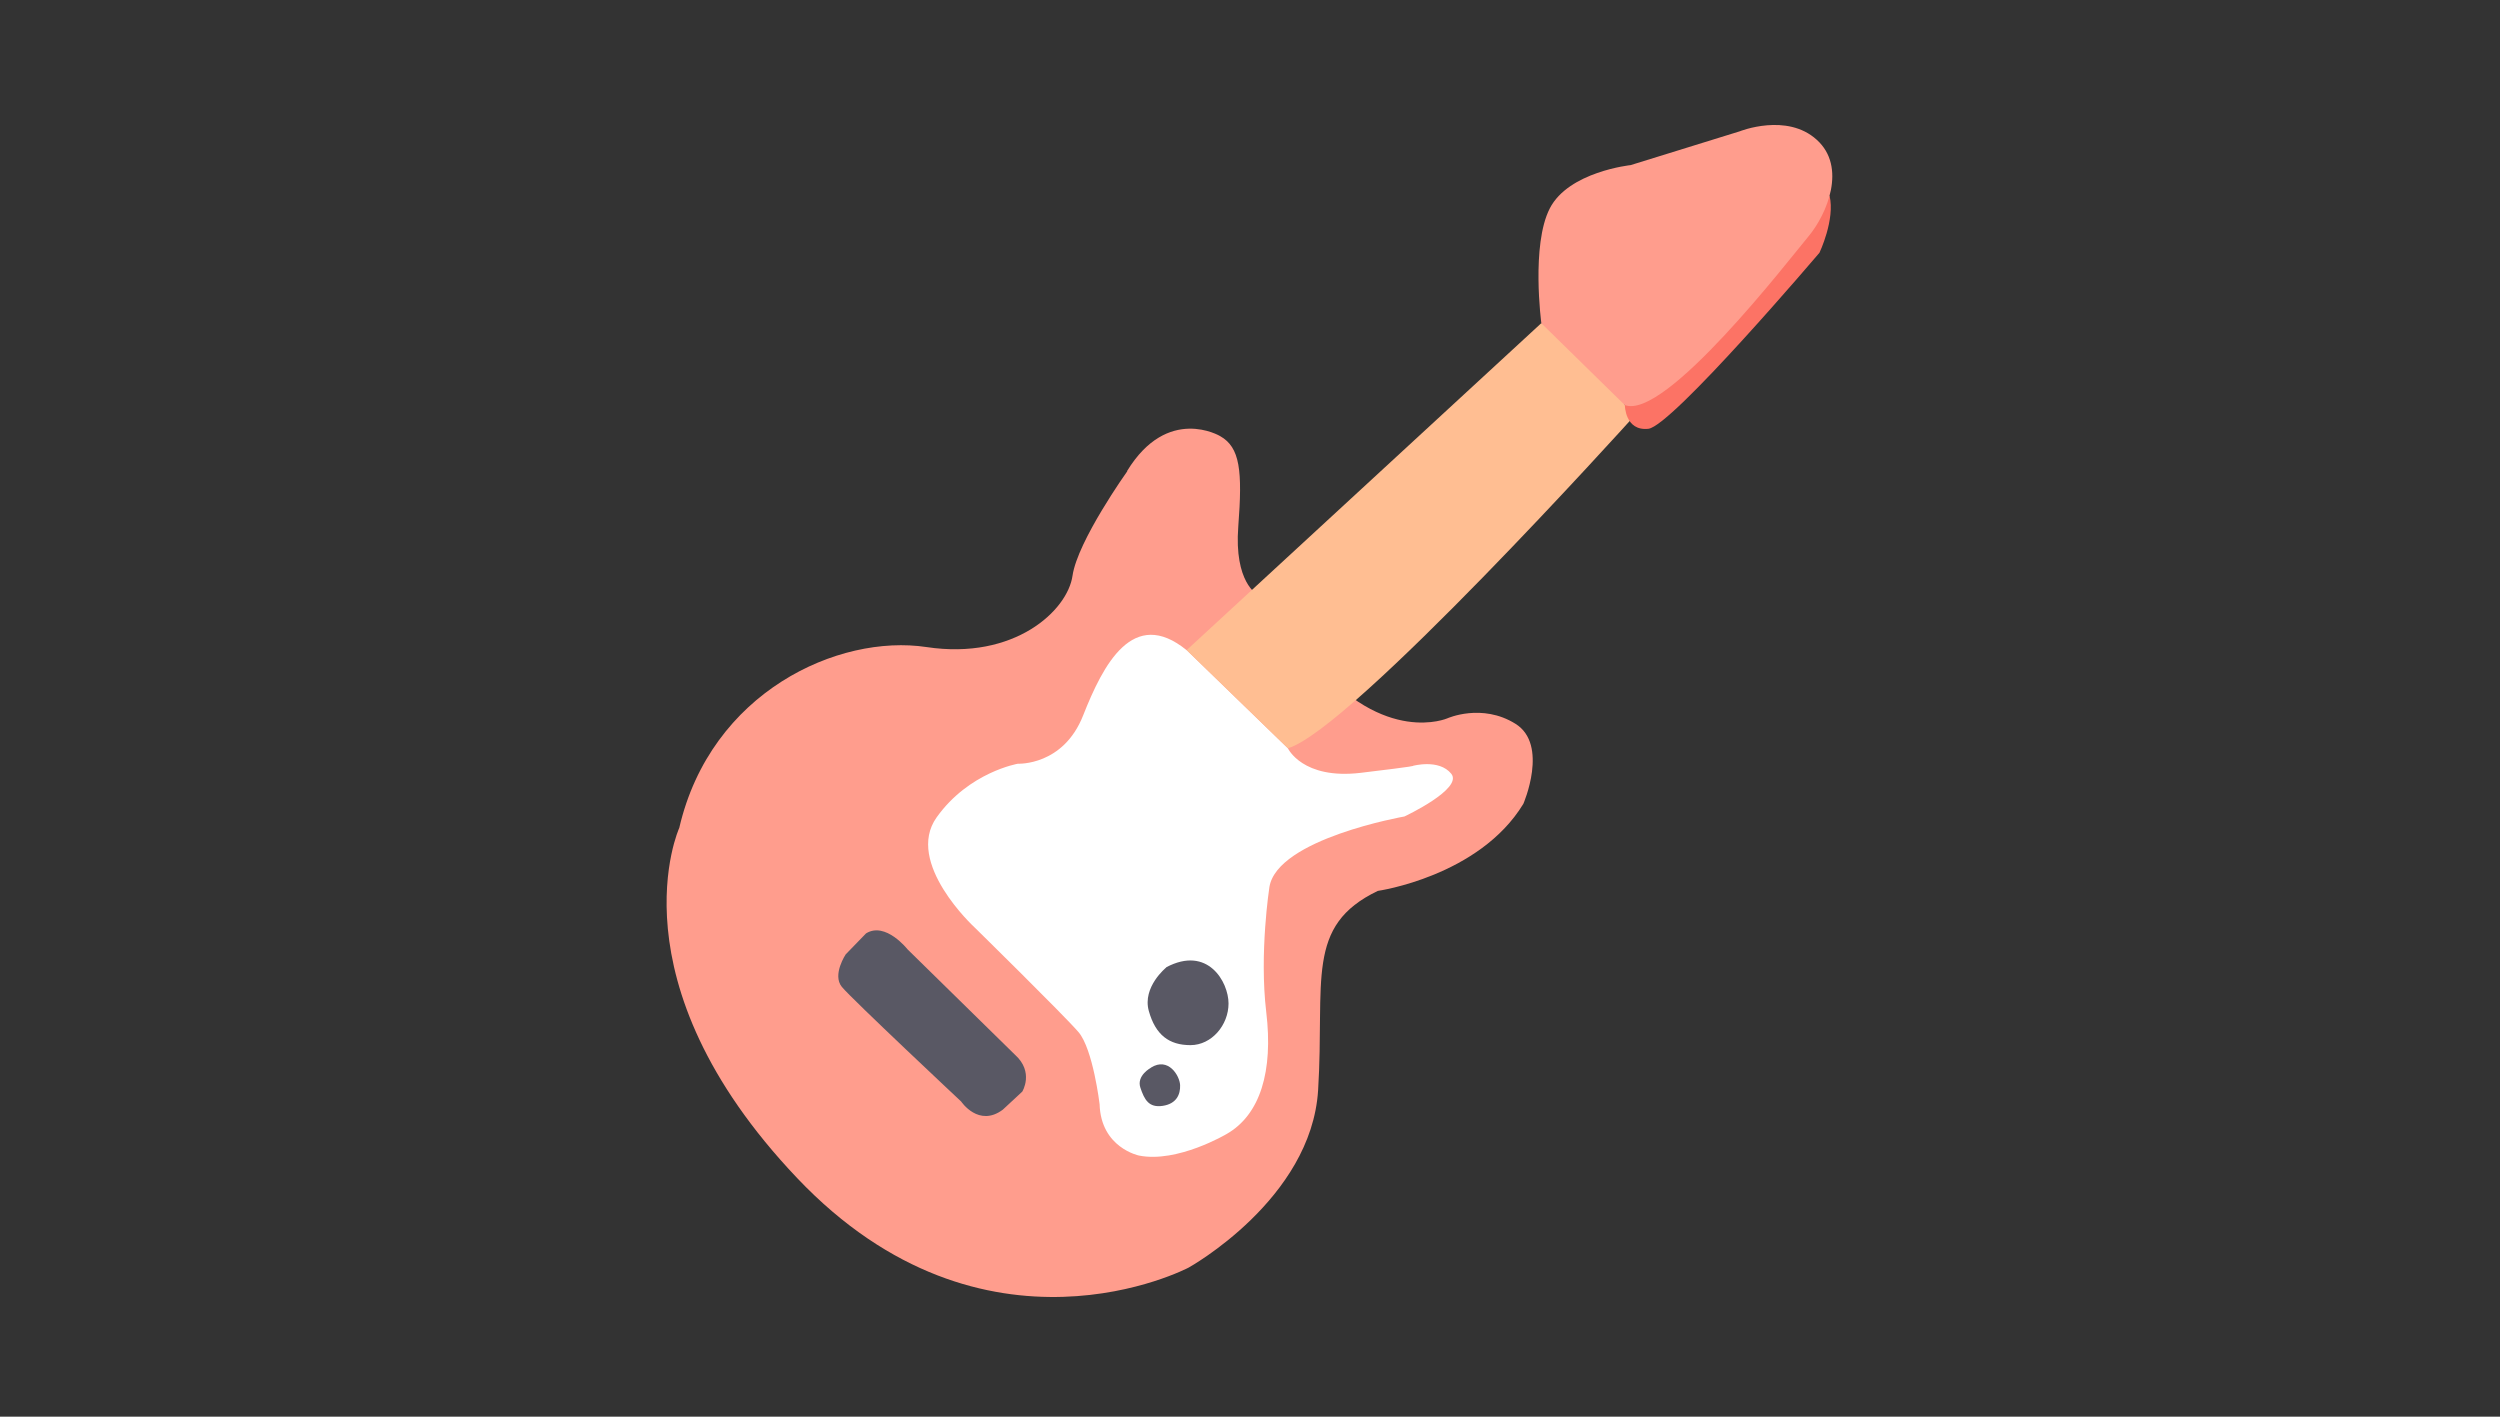 <svg width="240" height="136" viewBox="0 0 240 136" fill="none" xmlns="http://www.w3.org/2000/svg">
<rect x="0" y="0" width="240" height="136" fill="#333333" stroke="none"/>
<g clip-path="url(#clip0_152_44593)">
<path d="M108.222 45.234C108.222 45.234 103.448 51.927 102.962 55.267C102.489 58.608 97.387 63.394 88.945 62.118C80.502 60.843 68.234 66.418 65.21 79.476C65.21 79.476 58.517 94.125 76.518 113.087C94.52 132.048 114.113 121.687 114.113 121.687C114.113 121.687 125.896 115.152 126.54 104.645C127.183 94.138 125.264 88.878 132.273 85.525C132.273 85.525 142.003 84.141 146.242 77.168C146.242 77.168 148.708 71.483 145.477 69.479C142.258 67.475 138.954 68.957 138.954 68.957C138.954 68.957 132.929 71.605 126.066 63.418L120.697 57.065C120.697 57.065 118.462 55.911 118.875 50.542C119.288 45.173 119.045 42.95 117.138 41.869C117.138 41.869 112.097 38.844 108.198 45.222L108.222 45.234Z" fill="#FF9D8D"/>
<path d="M113.919 62.408L123.637 71.834C123.637 71.834 125.034 74.859 130.634 74.191C136.233 73.523 135.638 73.523 135.638 73.523C135.638 73.523 138.14 72.83 139.319 74.276C140.497 75.721 134.824 78.382 134.824 78.382C134.824 78.382 122.604 80.519 121.863 85.16C121.863 85.16 120.88 91.488 121.56 97.161C122.24 102.833 120.989 107.024 117.746 108.87C117.746 108.87 113.033 111.664 109.352 110.935C109.352 110.935 105.684 110.194 105.562 106.004C105.562 106.004 104.931 100.708 103.534 99.08C102.137 97.452 93.525 88.998 93.525 88.998C93.525 88.998 86.819 82.815 89.917 78.467C93.014 74.118 97.727 73.316 97.727 73.316C97.727 73.316 102.076 73.535 103.983 68.676C105.902 63.817 108.769 58.218 113.919 62.42V62.408Z" fill="white"/>
<path d="M113.92 62.409L147.968 31.021C147.968 31.021 154.916 34.811 156.544 40.314C156.544 40.314 129.736 70.037 123.638 71.835L113.92 62.409Z" fill="#FFBE92"/>
<path d="M155.985 38.88C155.985 38.88 155.985 41.407 158.244 41.164C160.504 40.921 174.667 24.267 174.667 24.267C174.667 24.267 176.185 21.085 175.639 18.789L155.985 38.88Z" fill="#FC7365"/>
<path d="M147.968 31.021C147.968 31.021 146.971 23.526 148.781 20.004C150.591 16.481 156.543 15.85 156.543 15.85L167.014 12.606C167.014 12.606 171.533 10.796 174.411 13.42C177.302 16.032 175.408 20.55 173.598 22.713C171.788 24.875 159.835 40.423 155.972 38.88L147.955 31.021H147.968Z" fill="#FF9D8D"/>
<path d="M81.209 91.586C81.209 91.586 79.86 93.578 80.82 94.744C81.779 95.91 92.274 105.749 92.274 105.749C92.274 105.749 93.951 108.264 96.271 106.527L98.141 104.79C98.141 104.79 99.295 102.919 97.437 101.255L87.136 91.149C87.136 91.149 85.01 88.44 83.14 89.606L81.209 91.598V91.586Z" fill="#595864"/>
<path d="M111.963 92.874C111.963 92.874 109.643 94.745 110.286 97.053C110.93 99.361 112.242 100.333 114.283 100.333C116.324 100.333 117.939 98.401 117.939 96.336C117.939 94.271 115.947 90.736 111.951 92.862L111.963 92.874Z" fill="#595864"/>
<path d="M110.484 102.507C110.484 102.507 109.087 103.248 109.476 104.414C109.864 105.58 110.29 106.357 111.614 106.163C112.938 105.969 113.326 105.07 113.29 104.171C113.253 103.272 112.16 101.438 110.484 102.495V102.507Z" fill="#595864"/>
</g>
<defs>
<clipPath id="clip0_152_44593">
<rect width="111.91" height="112.517" fill="white" transform="translate(64 12)"/>
</clipPath>
</defs>
</svg>
